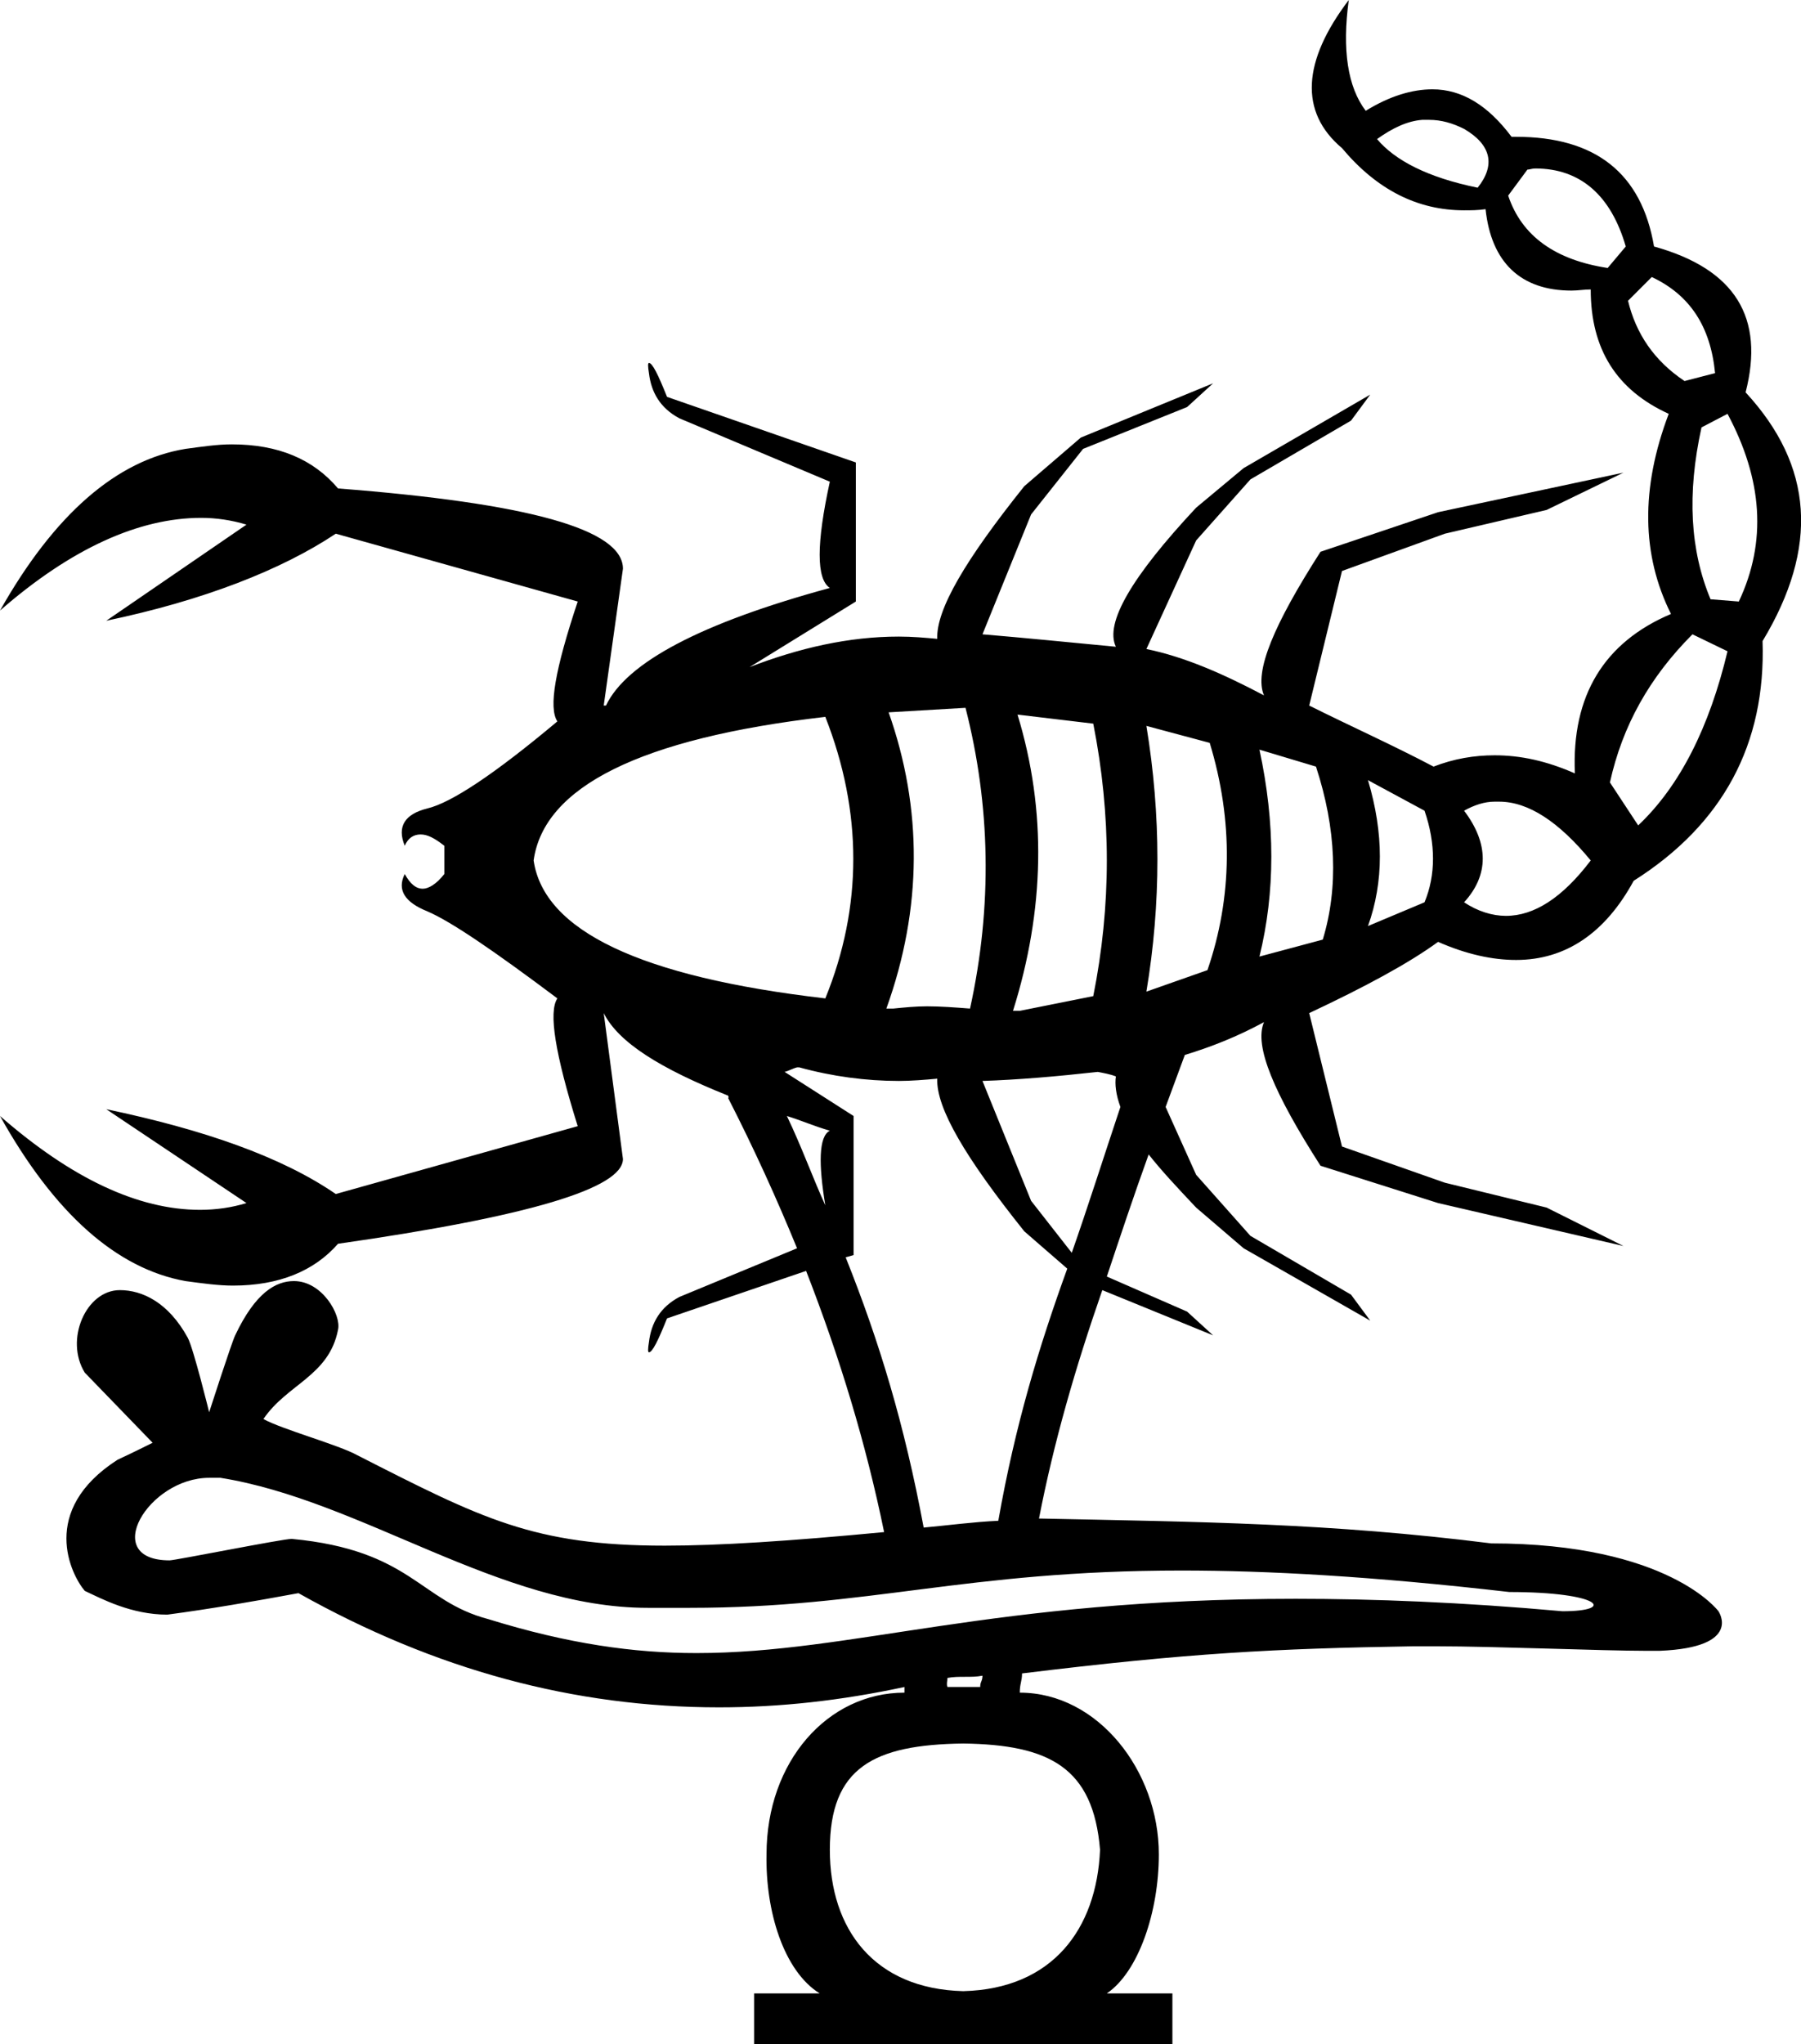 <?xml version='1.0' encoding ='UTF-8' standalone='no'?>
<svg width='15.93' height='18.08' xmlns='http://www.w3.org/2000/svg' xmlns:xlink='http://www.w3.org/1999/xlink'  version='1.1' >
<path style='fill:black; stroke:none' d=' M 12.64 1.06  C 12.75 1.06 12.85 1.09 12.95 1.14  C 13.19 1.28 13.23 1.46 13.07 1.66  C 12.63 1.57 12.34 1.42 12.18 1.23  C 12.32 1.13 12.45 1.07 12.58 1.06  C 12.6 1.06 12.62 1.06 12.64 1.06  Z  M 13.58 1.49  C 13.98 1.49 14.25 1.73 14.38 2.18  L 14.22 2.37  C 13.76 2.3 13.46 2.09 13.34 1.73  L 13.51 1.5  C 13.53 1.5 13.55 1.49 13.58 1.49  Z  M 14.61 2.45  C 14.95 2.61 15.13 2.89 15.17 3.3  L 14.9 3.37  C 14.63 3.19 14.47 2.95 14.4 2.66  L 14.61 2.45  Z  M 15.28 3.66  C 15.59 4.24 15.63 4.79 15.38 5.32  L 15.13 5.3  C 14.95 4.87 14.92 4.37 15.05 3.78  L 15.28 3.66  Z  M 14.97 5.61  L 15.28 5.76  C 15.12 6.43 14.86 6.95 14.49 7.3  L 14.24 6.92  C 14.35 6.42 14.59 5.99 14.97 5.61  Z  M 13.26 7.09  C 13.52 7.09 13.79 7.27 14.07 7.61  C 13.82 7.94 13.57 8.1 13.32 8.1  C 13.2 8.1 13.07 8.06 12.95 7.98  C 13.17 7.74 13.17 7.46 12.95 7.17  C 13.04 7.12 13.13 7.09 13.22 7.09  C 13.23 7.09 13.25 7.09 13.26 7.09  Z  M 12.1 6.9  L 12.6 7.17  C 12.7 7.46 12.7 7.74 12.6 7.98  L 12.1 8.19  C 12.24 7.8 12.24 7.37 12.1 6.9  Z  M 11.14 6.63  L 11.64 6.78  C 11.82 7.33 11.84 7.85 11.7 8.31  L 11.14 8.46  C 11.28 7.89 11.28 7.28 11.14 6.63  Z  M 10.14 6.42  L 10.7 6.57  C 10.91 7.26 10.9 7.94 10.68 8.58  L 10.14 8.77  L 10.14 8.77  C 10.27 7.99 10.27 7.21 10.14 6.42  Z  M 7.3 6.34  C 7.63 7.18 7.63 8.02 7.3 8.83  C 5.66 8.64 4.81 8.23 4.72 7.61  C 4.81 6.96 5.66 6.53 7.3 6.34  Z  M 8.54 6.26  C 8.76 7.12 8.78 8.01 8.58 8.92  C 8.45 8.91 8.32 8.9 8.2 8.9  C 8.1 8.9 8 8.91 7.9 8.92  C 7.89 8.92 7.89 8.92 7.89 8.92  C 7.87 8.92 7.86 8.92 7.85 8.92  C 7.85 8.92 7.84 8.92 7.84 8.92  C 8.16 8.03 8.16 7.15 7.86 6.3  L 8.54 6.26  Z  M 9 6.32  L 9.67 6.4  C 9.83 7.21 9.83 8.01 9.67 8.81  L 9.02 8.94  L 9 8.94  C 9 8.94 8.99 8.94 8.99 8.94  C 8.98 8.94 8.98 8.94 8.97 8.94  C 8.96 8.94 8.96 8.94 8.96 8.94  C 9.24 8.05 9.26 7.17 9 6.32  Z  M 6.96 9.87  C 7.09 9.91 7.2 9.96 7.34 10  C 7.24 10.05 7.24 10.3 7.3 10.66  C 7.19 10.42 7.09 10.14 6.96 9.87  Z  M 9.71 9.48  C 9.76 9.49 9.82 9.5 9.87 9.52  C 9.86 9.59 9.87 9.68 9.91 9.79  C 9.76 10.24 9.62 10.68 9.48 11.08  L 9.12 10.62  L 8.69 9.56  C 9 9.55 9.35 9.52 9.71 9.48  Z  M 7.05 9.44  C 7.05 9.44 7.06 9.44 7.06 9.44  C 7.06 9.44 7.07 9.44 7.07 9.44  C 7.36 9.52 7.66 9.56 7.95 9.56  C 8.06 9.56 8.18 9.55 8.29 9.54  L 8.29 9.54  C 8.28 9.8 8.54 10.24 9.06 10.89  L 9.44 11.22  C 9.19 11.91 8.98 12.6 8.83 13.45  C 8.61 13.46 8.39 13.49 8.17 13.51  C 8 12.6 7.78 11.87 7.48 11.12  L 7.55 11.1  L 7.55 9.87  L 6.94 9.48  C 6.98 9.47 7.01 9.45 7.05 9.44  C 7.05 9.44 7.05 9.44 7.05 9.44  Z  M 1.91 13.07  C 1.92 13.07 1.93 13.07 1.93 13.07  C 1.93 13.07 1.94 13.07 1.94 13.07  C 1.94 13.07 1.94 13.07 1.95 13.07  C 3.2 13.27 4.42 14.22 5.73 14.22  C 5.75 14.22 5.77 14.22 5.79 14.22  C 5.9 14.22 6 14.22 6.1 14.22  C 7.7 14.22 8.53 13.89 10.45 13.89  C 11.21 13.89 12.13 13.94 13.35 14.08  C 14.16 14.08 14.3 14.25 13.82 14.25  C 12.93 14.17 12.15 14.14 11.46 14.14  C 8.77 14.14 7.54 14.62 6.16 14.62  C 5.61 14.62 5.03 14.54 4.32 14.32  C 3.71 14.16 3.64 13.71 2.58 13.61  C 2.5 13.61 1.55 13.8 1.5 13.8  C 0.88 13.8 1.31 13.07 1.85 13.07  C 1.87 13.07 1.89 13.07 1.91 13.07  Z  M 8.69 14.82  C 8.69 14.87 8.67 14.87 8.67 14.92  C 8.61 14.92 8.57 14.92 8.53 14.92  C 8.48 14.92 8.45 14.92 8.38 14.92  C 8.37 14.89 8.38 14.87 8.38 14.84  C 8.48 14.82 8.59 14.84 8.69 14.82  Z  M 8.52 15.42  C 9.28 15.43 9.67 15.63 9.73 16.36  C 9.7 17.06 9.31 17.59 8.52 17.61  C 7.73 17.59 7.34 17.06 7.34 16.36  C 7.34 15.63 7.73 15.43 8.52 15.42  Z  M 11.93 0  C 11.52 0.54 11.49 0.99 11.87 1.31  C 12.18 1.68 12.54 1.86 12.95 1.86  C 13.01 1.86 13.07 1.86 13.14 1.85  C 13.19 2.32 13.45 2.57 13.9 2.57  C 13.96 2.57 14.01 2.56 14.07 2.56  C 14.07 3.09 14.3 3.45 14.76 3.66  C 14.51 4.32 14.52 4.91 14.78 5.43  C 14.19 5.68 13.9 6.15 13.93 6.84  C 13.68 6.73 13.45 6.68 13.22 6.68  C 13.04 6.68 12.86 6.71 12.68 6.78  C 12.32 6.59 11.94 6.42 11.58 6.24  L 11.87 5.05  L 12.78 4.72  L 13.68 4.51  L 14.36 4.18  L 12.72 4.53  L 11.68 4.88  C 11.27 5.52 11.09 5.94 11.18 6.15  C 10.82 5.96 10.48 5.81 10.14 5.74  L 10.58 4.78  L 11.06 4.24  L 11.95 3.72  L 12.12 3.49  L 11 4.14  L 10.58 4.49  C 10.01 5.1 9.77 5.51 9.87 5.72  C 9.45 5.68 9.05 5.64 8.69 5.61  L 9.12 4.55  L 9.58 3.97  L 10.5 3.6  L 10.73 3.39  L 9.56 3.87  L 9.06 4.3  C 8.54 4.95 8.28 5.39 8.29 5.65  C 8.18 5.64 8.07 5.63 7.95 5.63  C 7.51 5.63 7.07 5.73 6.63 5.9  L 7.57 5.32  L 7.57 4.09  L 5.9 3.51  C 5.82 3.31 5.77 3.21 5.74 3.21  C 5.73 3.21 5.73 3.24 5.74 3.3  C 5.76 3.47 5.84 3.61 6.01 3.7  L 7.34 4.26  C 7.22 4.81 7.22 5.12 7.34 5.2  C 6.2 5.51 5.54 5.86 5.36 6.24  L 5.34 6.24  L 5.51 5.03  C 5.51 4.68 4.67 4.45 2.99 4.32  C 2.77 4.06 2.46 3.93 2.05 3.93  C 1.92 3.93 1.79 3.95 1.64 3.97  C 1.03 4.07 0.48 4.55 0 5.4  C 0.63 4.85 1.23 4.58 1.78 4.58  C 1.91 4.58 2.05 4.6 2.18 4.64  L 0.94 5.49  C 1.8 5.31 2.49 5.04 2.97 4.72  L 5.11 5.32  C 4.91 5.92 4.85 6.26 4.93 6.38  C 4.37 6.85 3.99 7.1 3.78 7.15  C 3.58 7.2 3.51 7.31 3.58 7.48  C 3.61 7.41 3.66 7.38 3.72 7.38  C 3.78 7.38 3.84 7.41 3.93 7.48  L 3.93 7.73  C 3.86 7.82 3.79 7.86 3.74 7.86  C 3.68 7.86 3.63 7.82 3.58 7.73  L 3.58 7.73  C 3.51 7.87 3.58 7.98 3.78 8.06  C 3.99 8.15 4.37 8.41 4.93 8.83  C 4.85 8.95 4.91 9.32 5.11 9.96  L 2.97 10.56  C 2.49 10.23 1.8 9.99 0.94 9.81  L 0.94 9.81  L 2.18 10.64  C 2.05 10.68 1.91 10.7 1.77 10.7  C 1.22 10.7 0.63 10.42 0 9.87  L 0 9.87  C 0.48 10.73 1.03 11.22 1.64 11.33  C 1.79 11.35 1.93 11.37 2.06 11.37  C 2.47 11.37 2.78 11.24 2.99 11  C 4.67 10.76 5.51 10.51 5.51 10.25  L 5.34 8.96  L 5.34 8.96  C 5.47 9.22 5.84 9.45 6.44 9.69  C 6.44 9.69 6.45 9.71 6.44 9.71  C 6.44 9.71 6.44 9.71 6.44 9.71  L 6.44 9.71  C 6.67 10.16 6.87 10.6 7.05 11.04  L 6.01 11.47  C 5.84 11.56 5.76 11.7 5.74 11.87  C 5.73 11.93 5.73 11.96 5.74 11.96  C 5.77 11.96 5.82 11.86 5.9 11.66  L 7.13 11.24  C 7.43 12.01 7.66 12.77 7.82 13.55  C 6.98 13.63 6.36 13.67 5.88 13.67  C 4.72 13.67 4.26 13.43 3.16 12.87  C 3 12.78 2.49 12.64 2.33 12.55  C 2.54 12.24 2.91 12.17 2.99 11.76  C 3.02 11.63 2.85 11.33 2.6 11.33  C 2.44 11.33 2.26 11.43 2.08 11.81  C 2.05 11.87 1.85 12.49 1.85 12.49  C 1.85 12.49 1.71 11.92 1.66 11.83  C 1.49 11.52 1.26 11.41 1.06 11.41  C 0.76 11.41 0.57 11.85 0.75 12.14  C 0.75 12.14 1.33 12.74 1.35 12.76  C 1.35 12.76 1.15 12.86 1.04 12.91  C 0.34 13.36 0.63 13.93 0.75 14.07  C 0.9 14.14 1.16 14.28 1.48 14.28  C 1.86 14.23 2.26 14.16 2.64 14.09  C 3.85 14.77 5.08 15.1 6.36 15.1  C 6.9 15.1 7.44 15.04 8 14.92  L 8 14.92  C 8 14.94 8 14.95 8 14.97  C 7.32 14.97 6.78 15.58 6.78 16.4  C 6.77 16.9 6.93 17.43 7.25 17.63  L 6.67 17.63  L 6.67 18.08  L 10.37 18.08  L 10.37 17.63  L 9.79 17.63  C 10.07 17.44 10.25 16.91 10.25 16.4  C 10.25 15.66 9.71 14.97 9.02 14.97  C 9.02 14.89 9.04 14.87 9.04 14.8  C 10.51 14.62 11.27 14.58 12.5 14.56  C 12.56 14.56 12.62 14.56 12.71 14.56  C 13.21 14.56 14.17 14.6 14.56 14.6  C 14.61 14.6 14.65 14.6 14.68 14.6  C 15.42 14.57 15.2 14.25 15.2 14.25  C 15.2 14.25 14.76 13.65 13.19 13.65  C 11.76 13.47 10.63 13.46 9.19 13.43  C 9.32 12.76 9.51 12.1 9.75 11.41  L 10.73 11.81  L 10.5 11.6  L 9.79 11.29  C 9.91 10.93 10.03 10.57 10.16 10.21  C 10.27 10.35 10.41 10.5 10.58 10.68  L 11 11.04  L 12.12 11.68  L 12.12 11.68  L 11.95 11.45  L 11.06 10.93  L 10.58 10.39  L 10.31 9.79  C 10.37 9.63 10.42 9.49 10.48 9.33  C 10.71 9.26 10.94 9.17 11.18 9.04  L 11.18 9.04  C 11.09 9.25 11.27 9.67 11.68 10.31  L 12.72 10.64  L 14.36 11.02  L 13.68 10.68  L 12.78 10.46  L 11.87 10.14  L 11.58 8.96  C 12.07 8.73 12.46 8.52 12.72 8.33  C 12.97 8.44 13.2 8.49 13.41 8.49  C 13.85 8.49 14.2 8.25 14.45 7.79  C 15.24 7.29 15.62 6.58 15.59 5.67  C 16.09 4.84 16.04 4.12 15.44 3.47  C 15.61 2.81 15.35 2.38 14.63 2.18  C 14.52 1.53 14.11 1.21 13.41 1.21  C 13.39 1.21 13.38 1.21 13.37 1.21  C 13.16 0.93 12.93 0.79 12.67 0.79  C 12.49 0.79 12.29 0.85 12.08 0.98  C 11.92 0.77 11.87 0.44 11.93 0  Z '/></svg>
